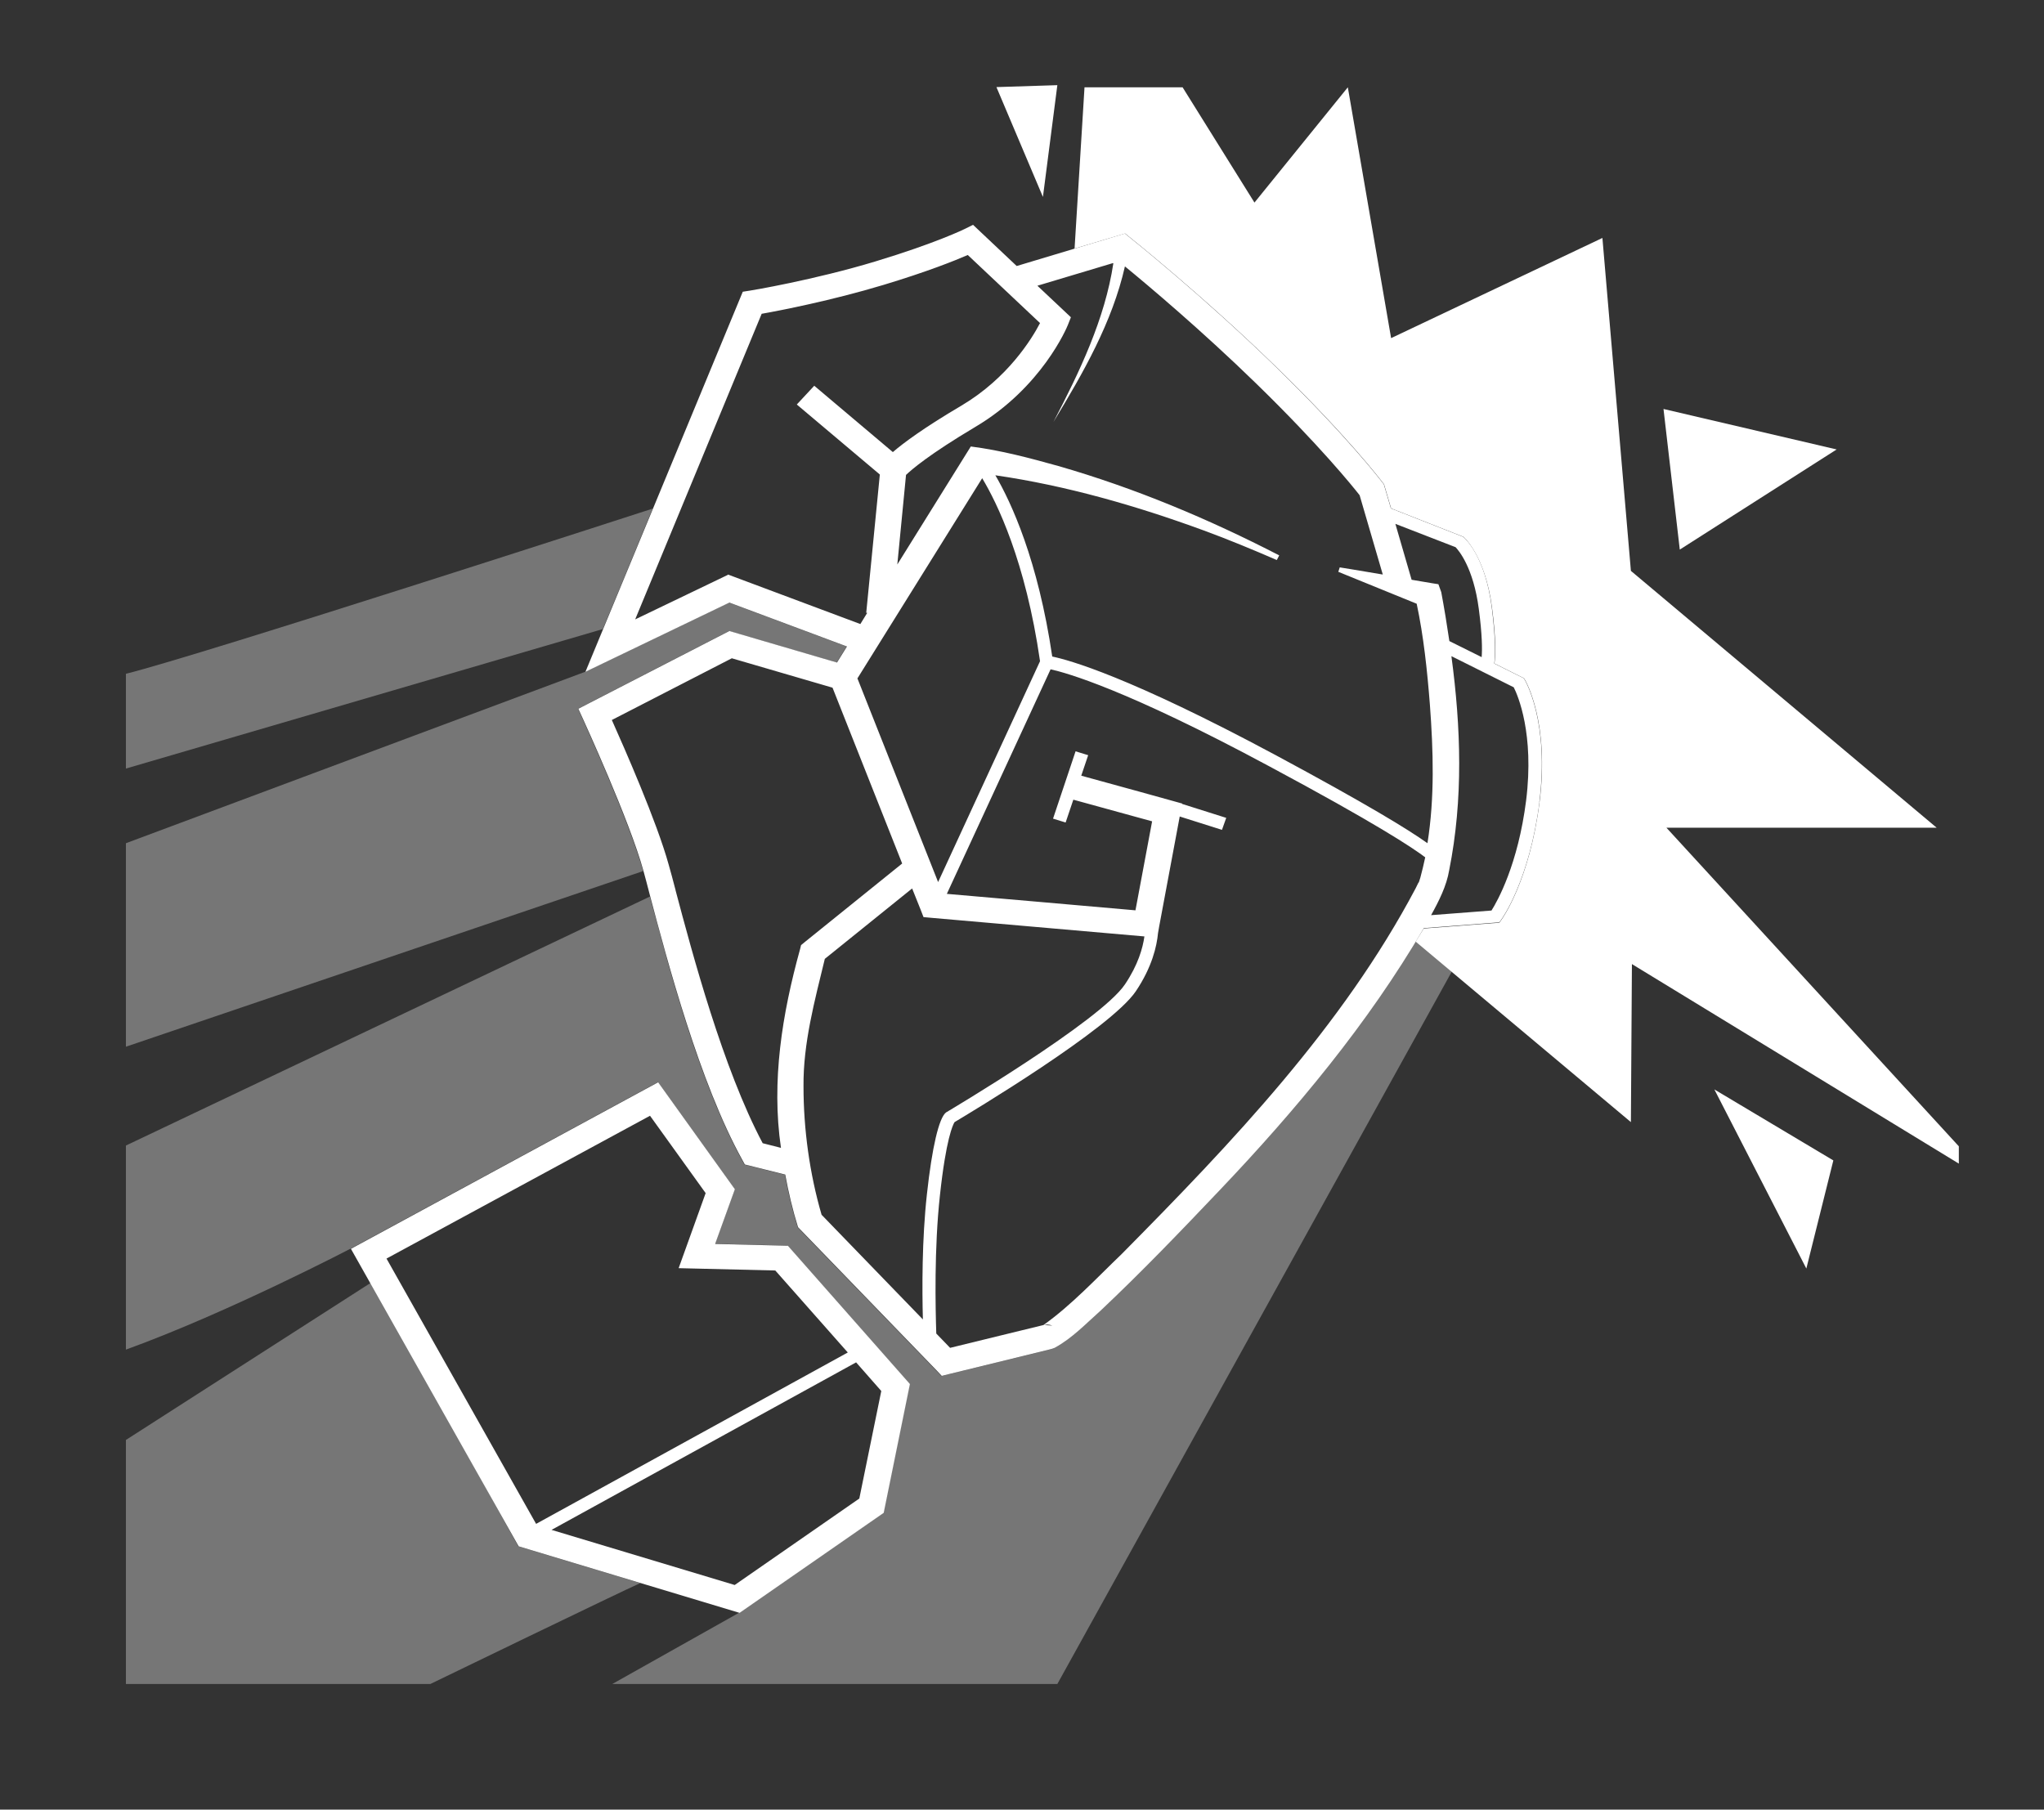 <svg width="96" height="85" viewBox="0 0 96 85" fill="none" xmlns="http://www.w3.org/2000/svg">
<rect x="0" y="0" width="96" height="85" fill="#333333" stroke="none"/>
<g clip-path="url(#clip0_6691_171580)">
<path d="M33.59 58.422L34.515 55.86L30.911 50.836L16.482 58.659L24.359 72.632L34.735 75.758L41.505 71.06L42.736 65.009L37.004 58.513L33.6 58.431L33.59 58.422ZM18.142 59.122L30.529 52.408L33.142 56.042L31.874 59.567L36.413 59.676L39.818 63.528L25.179 71.578L18.151 59.113L18.142 59.122ZM40.371 70.379L34.506 74.449L25.904 71.86L40.209 63.992L41.391 65.337L40.361 70.379H40.371Z" fill="white"/>
<path d="M72.297 37.68C72.774 33.946 71.658 32.011 71.61 31.929L71.563 31.856L70.18 31.166C70.228 30.811 70.256 30.057 70.065 28.54C69.751 26.078 68.769 25.251 68.721 25.215L65.326 23.879L64.992 22.743L64.925 22.662C64.859 22.571 63.276 20.499 59.9 17.21C56.534 13.93 53.129 11.205 53.091 11.177L52.834 10.968L47.751 12.495L45.7 10.56L45.3 10.759C45.3 10.759 43.974 11.414 41.123 12.277C38.243 13.149 35.258 13.649 35.23 13.649L34.886 13.703L27.496 31.556L34.257 28.304L39.779 30.366L39.311 31.12L34.257 29.639L27.162 33.292L27.391 33.791C27.41 33.837 29.575 38.552 30.223 40.914C30.309 41.242 30.424 41.641 30.538 42.105C31.349 45.157 32.855 50.845 34.858 54.47L34.982 54.697L36.88 55.17C37.032 55.996 37.223 56.814 37.48 57.641L37.576 57.741L43.984 64.364L44.232 64.628L44.594 64.537C44.594 64.537 49.315 63.383 49.343 63.374C49.41 63.356 49.467 63.337 49.534 63.31C50.364 62.856 51.003 62.175 51.689 61.566C53.625 59.74 55.456 57.832 57.277 55.915C60.873 52.126 64.248 48.083 66.871 43.595L70.418 43.322L70.504 43.204C70.561 43.131 71.839 41.332 72.306 37.662L72.297 37.68ZM68.349 25.687C68.501 25.841 69.198 26.641 69.455 28.604C69.617 29.83 69.617 30.502 69.589 30.866L68.072 30.112C67.958 29.339 67.834 28.576 67.691 27.813L67.557 27.441L67.262 27.395C67.262 27.395 66.632 27.286 66.299 27.232L65.536 24.606L68.349 25.696V25.687ZM52.29 12.368C51.899 14.975 50.697 17.483 49.477 19.818C50.879 17.51 52.242 15.13 52.834 12.513C53.911 13.394 56.467 15.547 59.013 18.028C61.95 20.89 63.533 22.843 63.857 23.261L64.945 26.986C63.943 26.814 62.923 26.65 62.923 26.65L62.856 26.859L66.537 28.358C66.861 29.875 67.033 31.502 67.157 33.092C67.319 35.272 67.386 37.462 67.043 39.606C66.127 38.952 64.162 37.753 59.919 35.472C53.024 31.774 50.211 31.002 49.42 30.838C48.752 26.305 47.493 23.597 46.749 22.325C50.078 22.807 53.387 23.761 56.534 24.915C57.697 25.342 58.832 25.814 59.967 26.305L60.081 26.087C56.772 24.379 53.31 22.925 49.706 21.889C48.371 21.517 47.017 21.153 45.596 20.972L45.386 21.308L42.144 26.514L42.553 22.307C42.811 22.062 43.622 21.353 45.805 20.054C48.933 18.201 50.106 15.384 50.154 15.266L50.297 14.902L48.723 13.421L52.271 12.358L52.29 12.368ZM40.265 31.874C40.541 31.438 45.538 23.407 46.13 22.462C46.826 23.616 48.17 26.359 48.847 31.057L44.06 41.432L40.274 31.874H40.265ZM34.181 27.004L29.832 29.094L35.773 14.739C36.651 14.585 39.073 14.112 41.486 13.385C43.564 12.758 44.852 12.24 45.453 11.977L48.847 15.175C48.456 15.929 47.322 17.764 45.166 19.046C43.364 20.108 42.42 20.817 41.934 21.235L38.243 18.119L37.423 19L41.323 22.289L40.684 28.785H40.732L40.408 29.312L34.19 26.986L34.181 27.004ZM31.73 41.814C31.606 41.341 31.501 40.942 31.406 40.615C30.853 38.607 29.317 35.118 28.736 33.819L34.371 30.92L39.101 32.301L42.372 40.56C41.276 41.441 37.776 44.267 37.776 44.267L37.623 44.394L37.576 44.585C36.736 47.62 36.221 50.781 36.679 53.916L35.821 53.698C33.952 50.182 32.512 44.767 31.73 41.823V41.814ZM37.738 51.027C37.719 49.001 38.262 47.011 38.739 45.039L42.84 41.732L43.24 42.731L43.374 43.077L43.765 43.113L53.749 43.985C53.673 44.53 53.453 45.321 52.834 46.239C51.68 47.956 44.537 52.19 44.432 52.253C44.098 52.508 43.774 53.898 43.536 56.078C43.297 58.222 43.307 60.575 43.345 61.975L38.587 57.059C38.024 55.124 37.738 53.044 37.738 51.027ZM49.048 62.238C49.153 62.211 49.248 62.202 49.429 62.265C49.429 62.265 49.086 62.238 49.048 62.238ZM66.623 41.45L66.489 41.723C63.066 48.201 57.869 53.661 52.681 58.904C51.498 60.039 50.335 61.293 49.01 62.238C48.99 62.238 45.233 63.165 44.623 63.31L43.974 62.638C43.936 61.466 43.87 58.649 44.146 56.142C44.432 53.489 44.756 52.825 44.833 52.707C45.529 52.289 52.157 48.328 53.349 46.556C54.111 45.421 54.331 44.44 54.388 43.831L54.445 43.504L55.408 38.352L57.392 38.979L57.592 38.416L55.523 37.762V37.743C55.37 37.698 51.861 36.726 50.783 36.435L51.108 35.472L50.516 35.29L49.458 38.452L50.049 38.634L50.411 37.562L54.111 38.579L53.329 42.759C52.385 42.677 45.472 42.068 44.47 41.986L49.343 31.438C50.087 31.602 52.9 32.383 59.623 35.999C64.592 38.661 66.327 39.806 66.938 40.269C66.871 40.587 66.794 40.905 66.709 41.223C66.68 41.305 66.642 41.441 66.632 41.459L66.623 41.45ZM70.056 42.768L67.214 42.986C67.586 42.314 67.939 41.614 68.063 40.878C68.73 37.535 68.616 34.173 68.168 30.82L71.095 32.283C71.286 32.656 72.068 34.464 71.677 37.598C71.296 40.605 70.332 42.323 70.056 42.759V42.768Z" fill="white"/>
<path fill-rule="evenodd" clip-rule="evenodd" d="M75.26 11.177L65.336 15.882L63.303 4.1L58.918 9.515L55.542 4.1H50.936L50.469 11.677L52.843 10.968L53.101 11.177C53.101 11.177 56.534 13.921 59.91 17.21C63.295 20.499 64.868 22.57 64.935 22.661L65.002 22.743L65.336 23.879L68.731 25.214C68.731 25.214 69.751 26.069 70.075 28.54C70.275 30.057 70.237 30.811 70.19 31.165L71.572 31.856L71.62 31.929C71.668 32.01 72.783 33.946 72.307 37.68C71.839 41.35 70.561 43.149 70.504 43.222L70.418 43.34L66.871 43.613C66.747 43.822 66.614 44.022 66.49 44.23L76.598 52.707L76.646 45.284L92.008 54.661V53.852L78.267 38.879H90.959L76.598 26.814L75.26 11.177Z" fill="white"/>
<path fill-rule="evenodd" clip-rule="evenodd" d="M46.799 4.091L48.983 9.251L49.66 4L46.799 4.091Z" fill="white"/>
<path fill-rule="evenodd" clip-rule="evenodd" d="M84.838 59.585L80.518 51.172L86.106 54.506L84.838 59.585Z" fill="white"/>
<path fill-rule="evenodd" clip-rule="evenodd" d="M78.129 19.21L86.261 21.111L78.894 25.815L78.129 19.21Z" fill="white"/>
<g opacity="0.33">
<path d="M27.145 33.292L34.24 29.64L39.294 31.121L39.762 30.367L34.24 28.304L27.479 31.557L29.224 27.35L30.655 23.889C30.655 23.889 9.347 30.803 5.914 31.648V36.1L28.309 29.549L27.479 31.557L5.914 39.607V49.165L30.206 40.915C29.549 38.553 27.393 33.837 27.374 33.792L27.145 33.292Z" fill="white"/>
<path d="M30.903 50.836L34.507 55.861L33.582 58.423L36.987 58.505L42.718 65.001L41.488 71.052L34.717 75.749L28.757 79.099H49.66L68.18 45.649L66.854 43.604C63.793 47.756 60.856 52.136 57.261 55.924C55.439 57.841 53.608 59.749 51.672 61.575C50.986 62.184 50.347 62.866 49.517 63.32C49.45 63.347 49.384 63.365 49.327 63.383C49.298 63.383 44.578 64.546 44.578 64.546L44.215 64.637L43.967 64.374L37.559 57.751L37.464 57.651C37.206 56.824 37.015 56.006 36.863 55.179L34.965 54.707L34.841 54.48C33.411 51.881 32.228 48.238 31.379 45.249C31.322 45.04 30.55 42.223 30.521 42.114C30.397 41.651 30.292 41.251 30.206 40.924L30.521 42.114L5.914 53.807V63.393C10.777 61.63 16.57 58.596 16.57 58.596L30.903 50.827V50.836Z" fill="white"/>
<path d="M5.914 79.099H20.212C20.212 79.099 29.262 74.713 30.073 74.359L24.342 72.633L16.57 58.605L17.466 60.222L5.914 67.636V79.099Z" fill="white"/>
</g>
</g>
<defs>
<clipPath id="clip0_6691_171580">
<rect width="88" height="77" fill="white" transform="translate(4 4)"/>
</clipPath>
</defs>
</svg>
